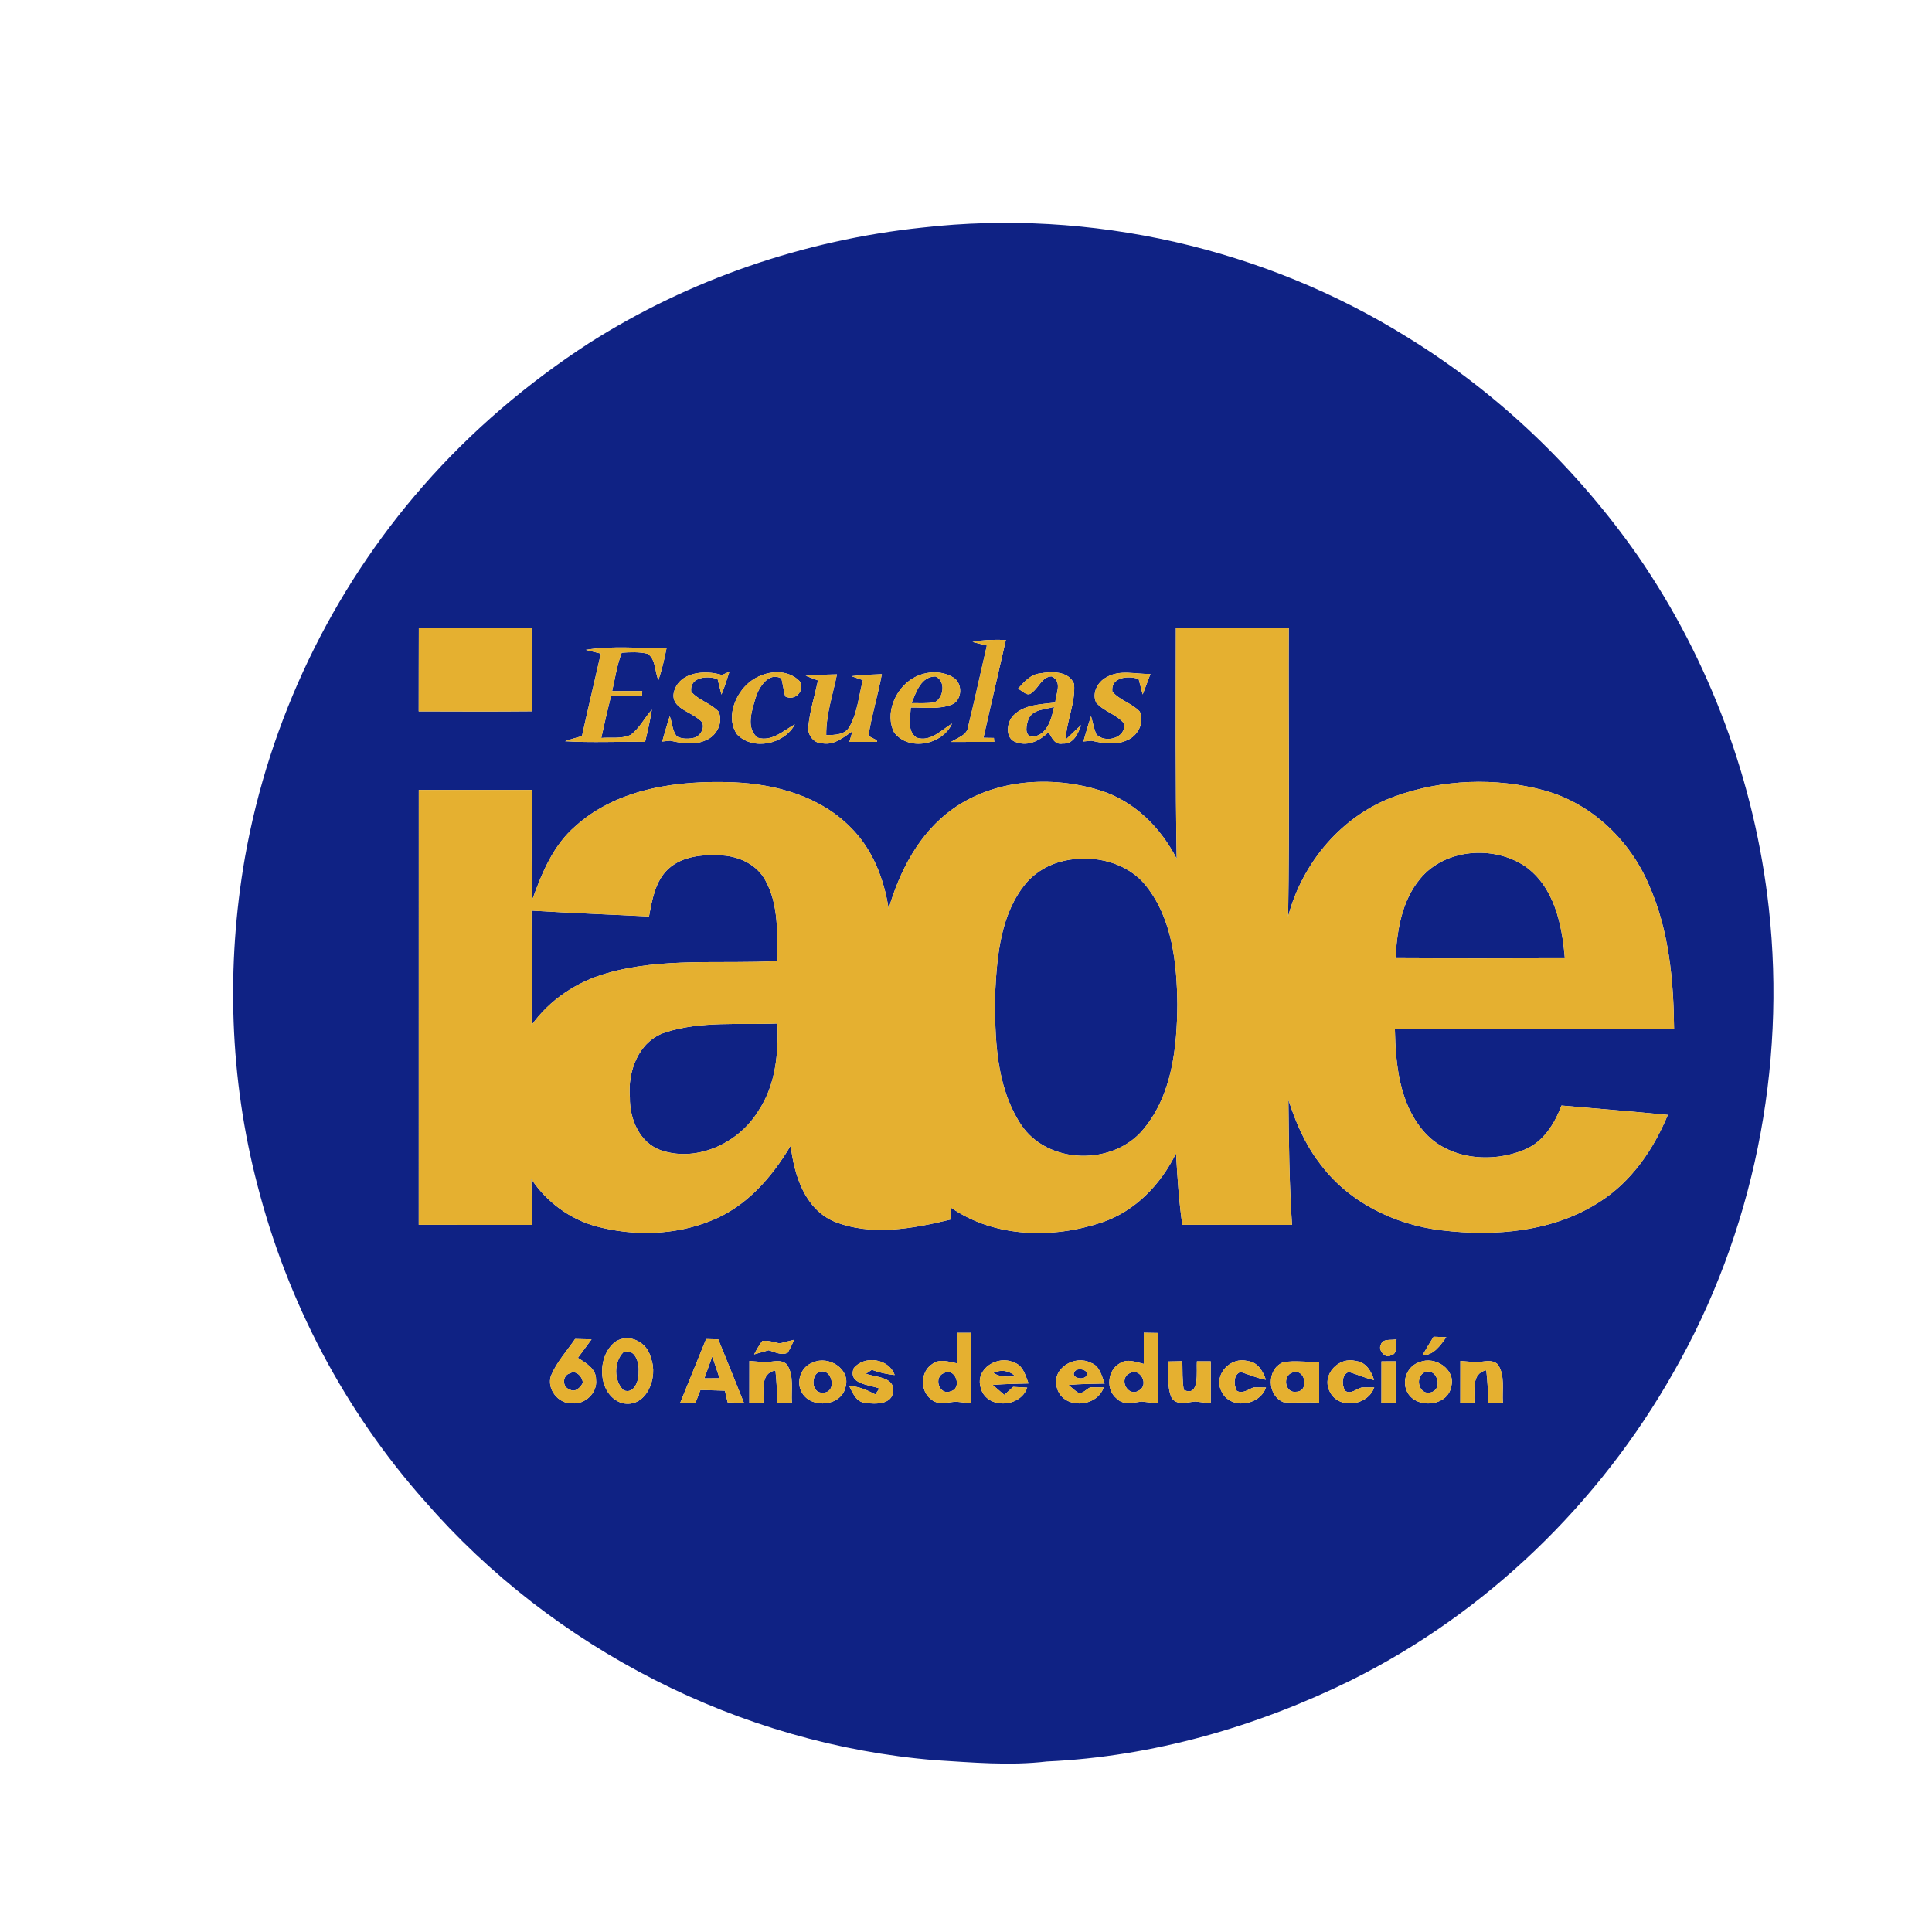 <?xml version="1.0" encoding="UTF-8" ?>
<!DOCTYPE svg PUBLIC "-//W3C//DTD SVG 1.1//EN" "http://www.w3.org/Graphics/SVG/1.1/DTD/svg11.dtd">
<svg width="500pt" height="500pt" viewBox="0 0 500 500" version="1.1" xmlns="http://www.w3.org/2000/svg">
<g id="#0f2284ff">
<path fill="#0f2284" opacity="1.00" d=" M 238.68 58.90 C 282.26 53.94 327.36 64.21 364.54 87.47 C 387.97 101.93 408.21 121.42 423.95 143.96 C 442.50 170.92 454.20 202.52 457.77 235.04 C 462.33 276.34 453.78 319.02 433.12 355.12 C 413.95 389.06 384.76 417.35 349.83 434.77 C 325.26 446.88 298.35 454.62 270.92 455.87 C 261.29 457.01 251.61 456.12 241.98 455.53 C 191.53 451.40 143.15 426.70 109.96 388.51 C 89.26 365.26 74.40 336.94 66.65 306.80 C 59.41 279.15 58.49 250.00 63.40 221.87 C 69.67 186.47 85.76 152.87 109.46 125.83 C 121.98 111.51 136.60 99.07 152.56 88.73 C 178.42 72.29 208.22 62.11 238.68 58.90 M 108.36 184.10 C 118.12 184.13 127.87 184.17 137.63 184.08 C 137.58 176.91 137.63 169.75 137.59 162.58 C 127.86 162.60 118.12 162.60 108.39 162.58 C 108.35 169.76 108.39 176.93 108.36 184.10 M 304.53 222.25 C 300.36 214.14 293.48 207.24 284.61 204.53 C 272.08 200.66 257.35 201.65 246.47 209.44 C 237.94 215.57 232.85 225.30 229.98 235.20 C 228.77 227.37 225.75 219.58 219.98 213.98 C 212.15 206.08 200.80 202.94 189.95 202.47 C 175.66 201.90 159.90 203.89 148.87 213.86 C 143.20 218.75 140.30 225.79 137.82 232.66 C 137.36 223.25 137.72 213.83 137.61 204.42 C 127.86 204.42 118.12 204.42 108.38 204.42 C 108.37 241.94 108.39 279.46 108.37 316.99 C 118.11 317.01 127.86 316.99 137.61 317.00 C 137.62 313.04 137.65 309.08 137.50 305.12 C 141.45 311.07 147.48 315.54 154.39 317.40 C 164.06 319.97 174.67 319.70 183.99 315.93 C 193.10 312.36 199.74 304.71 204.63 296.50 C 205.55 304.09 208.22 312.82 215.86 316.12 C 225.50 320.00 236.27 317.97 246.03 315.61 C 246.05 314.84 246.09 313.30 246.10 312.53 C 257.41 320.35 272.47 320.63 285.16 316.36 C 293.80 313.46 300.40 306.52 304.36 298.49 C 304.70 304.67 305.11 310.86 305.98 316.99 C 315.44 317.01 324.90 317.00 334.37 317.00 C 333.65 306.22 333.55 295.43 333.44 284.63 C 335.28 290.32 337.65 295.91 341.28 300.71 C 348.65 310.95 360.76 316.97 373.13 318.41 C 387.01 320.08 402.04 318.79 414.03 311.01 C 422.26 305.77 427.94 297.43 431.63 288.54 C 422.47 287.64 413.28 286.92 404.11 286.11 C 402.34 290.81 399.47 295.46 394.66 297.49 C 386.06 301.15 374.63 300.13 368.33 292.66 C 362.16 285.43 361.17 275.45 360.99 266.32 C 385.07 266.34 409.16 266.33 433.25 266.33 C 433.13 253.72 431.94 240.80 426.79 229.14 C 421.89 217.50 411.91 207.91 399.61 204.55 C 387.04 201.15 373.34 201.69 361.08 206.07 C 347.37 210.97 337.05 223.21 333.37 237.17 C 333.75 212.32 333.43 187.45 333.53 162.60 C 323.79 162.58 314.06 162.61 304.32 162.58 C 304.31 182.47 304.17 202.36 304.53 222.25 M 251.69 166.15 C 252.62 166.37 254.47 166.83 255.40 167.06 C 253.78 174.01 252.29 180.99 250.59 187.92 C 250.36 190.30 247.82 190.89 246.14 192.01 C 249.86 192.01 253.59 192.00 257.31 192.00 L 257.22 190.98 C 256.55 190.97 255.20 190.94 254.52 190.93 C 256.41 182.48 258.41 174.06 260.32 165.62 C 257.43 165.54 254.52 165.54 251.69 166.15 M 151.61 168.19 C 152.58 168.43 154.53 168.91 155.50 169.15 C 153.89 176.27 152.18 183.38 150.61 190.51 C 149.14 190.91 147.67 191.31 146.24 191.83 C 153.13 192.25 160.04 191.88 166.95 192.00 C 167.62 189.24 168.25 186.46 168.70 183.66 C 166.81 185.78 165.51 188.50 163.18 190.20 C 160.83 191.28 158.11 190.77 155.61 190.98 C 156.39 187.33 157.25 183.69 158.14 180.06 C 160.82 180.08 163.49 180.08 166.16 180.09 L 166.21 178.84 C 163.61 178.84 161.01 178.84 158.42 178.85 C 159.19 175.53 159.67 172.11 160.90 168.93 C 163.14 168.76 165.44 168.68 167.64 169.20 C 169.78 170.72 169.42 173.82 170.40 176.01 C 171.33 173.29 171.97 170.47 172.52 167.64 C 165.56 167.89 158.51 167.01 151.61 168.19 M 174.40 179.15 C 173.51 183.21 178.61 184.09 180.91 186.21 C 182.91 187.35 181.66 190.15 179.92 190.86 C 178.40 191.27 176.73 191.30 175.27 190.66 C 173.94 189.25 174.03 187.07 173.33 185.36 C 172.62 187.52 172.01 189.71 171.38 191.90 C 171.90 191.85 172.94 191.74 173.47 191.69 C 176.45 192.37 179.74 192.92 182.64 191.58 C 185.44 190.50 187.25 187.03 185.98 184.18 C 183.97 181.99 180.82 181.27 178.88 179.01 C 178.40 175.19 183.07 174.78 185.72 175.75 C 185.97 176.75 186.46 178.75 186.71 179.75 C 187.52 177.82 188.13 175.83 188.77 173.84 C 188.29 174.05 187.32 174.48 186.84 174.69 C 182.44 173.33 175.76 173.84 174.40 179.15 M 193.19 177.24 C 189.96 180.39 187.95 186.07 190.76 190.07 C 194.92 194.36 202.97 192.62 205.71 187.46 C 202.72 189.09 199.80 192.01 196.08 190.91 C 192.92 188.39 194.63 183.81 195.56 180.57 C 196.39 177.86 198.92 173.79 202.23 175.58 C 202.61 177.11 202.80 178.69 203.21 180.22 C 205.71 181.57 208.48 178.70 206.93 176.28 C 203.23 172.48 196.68 173.78 193.19 177.24 M 208.50 174.89 C 209.30 175.19 210.90 175.79 211.70 176.09 C 210.86 180.06 209.60 183.96 209.20 188.01 C 208.89 190.22 210.67 192.46 212.97 192.40 C 215.95 192.86 218.36 190.78 220.63 189.22 C 220.43 189.91 220.02 191.31 219.82 192.00 C 222.20 192.00 224.58 192.00 226.96 192.00 L 226.89 191.56 C 226.35 191.28 225.28 190.73 224.74 190.46 C 225.59 185.07 227.22 179.84 228.22 174.47 C 225.60 174.57 222.98 174.66 220.38 175.00 C 221.12 175.26 222.58 175.77 223.32 176.03 C 222.27 180.01 221.93 184.29 219.93 187.95 C 218.76 190.22 216.05 190.22 213.83 190.24 C 213.76 184.86 215.57 179.74 216.60 174.52 C 213.89 174.58 211.19 174.64 208.50 174.89 M 235.85 175.79 C 231.57 178.59 229.01 184.77 231.39 189.54 C 235.16 194.54 243.92 192.76 246.39 187.25 C 243.57 188.94 240.85 192.08 237.20 190.90 C 234.65 189.13 235.60 185.71 235.71 183.11 C 239.23 183.03 242.97 183.66 246.34 182.33 C 249.12 181.18 249.19 176.70 246.62 175.28 C 243.33 173.31 238.99 173.73 235.85 175.79 M 263.44 178.25 C 264.59 178.68 265.87 180.53 267.08 179.22 C 268.87 177.95 269.71 175.04 272.20 175.06 C 275.01 176.45 273.27 179.50 273.09 181.82 C 269.35 182.29 264.98 182.30 262.19 185.23 C 260.42 187.13 260.07 191.34 263.13 192.13 C 266.19 193.21 269.23 191.57 271.37 189.47 C 272.22 190.88 272.94 192.84 275.00 192.44 C 277.86 192.62 278.99 189.83 279.81 187.64 C 278.43 188.85 277.14 190.17 275.79 191.42 C 276.01 186.53 278.37 181.91 277.97 177.00 C 276.59 173.62 272.16 173.73 269.15 174.28 C 266.66 174.55 265.01 176.53 263.44 178.25 M 286.34 175.29 C 284.08 176.45 282.51 179.41 283.70 181.85 C 285.68 184.15 288.97 184.84 290.89 187.23 C 291.60 191.04 285.89 192.47 283.71 190.03 C 283.09 188.52 282.81 186.89 282.36 185.34 C 281.64 187.50 281.02 189.70 280.38 191.89 C 280.91 191.84 281.96 191.74 282.49 191.70 C 285.47 192.37 288.74 192.92 291.63 191.59 C 294.44 190.50 296.26 187.02 294.97 184.16 C 292.95 181.98 289.79 181.27 287.87 178.98 C 287.41 175.19 292.04 174.80 294.68 175.72 C 294.94 176.72 295.46 178.72 295.72 179.72 C 296.42 177.96 297.06 176.18 297.73 174.41 C 293.93 174.54 289.82 173.20 286.34 175.29 M 247.71 344.93 C 247.71 347.58 247.72 350.22 247.79 352.87 C 245.64 352.47 243.17 351.50 241.22 353.05 C 238.21 355.02 238.07 359.90 240.91 362.09 C 242.69 363.76 245.25 362.89 247.41 362.75 C 248.73 362.90 250.06 363.04 251.39 363.18 C 251.41 357.10 251.40 351.01 251.40 344.93 C 250.48 344.93 248.63 344.93 247.71 344.93 M 296.00 344.91 C 296.00 347.60 296.00 350.29 296.00 352.98 C 293.99 352.53 291.73 351.53 289.81 352.83 C 286.59 354.61 286.11 359.62 288.99 361.94 C 290.71 363.74 293.32 362.98 295.48 362.71 C 296.87 362.90 298.27 363.04 299.68 363.17 C 299.68 357.11 299.67 351.04 299.69 344.97 C 298.45 344.95 297.22 344.93 296.00 344.91 M 357.34 348.08 C 356.57 349.39 358.60 351.70 359.87 350.80 C 361.91 350.43 361.07 348.01 361.42 346.59 C 360.07 346.98 357.84 346.27 357.34 348.08 M 371.02 345.95 C 370.02 347.54 369.04 349.13 368.12 350.77 C 371.11 350.73 372.72 348.22 374.30 346.07 C 373.48 346.04 371.84 345.98 371.02 345.95 M 142.60 356.03 C 141.42 359.43 144.44 363.31 148.01 363.18 C 151.39 363.55 154.70 360.45 154.25 357.01 C 154.29 354.18 151.60 352.74 149.56 351.41 C 150.75 349.83 151.92 348.23 153.09 346.63 C 152.02 346.61 149.90 346.56 148.84 346.53 C 146.70 349.65 144.06 352.50 142.60 356.03 M 159.35 347.19 C 154.25 350.90 154.59 361.07 161.00 363.13 C 167.33 364.60 170.46 356.35 168.43 351.45 C 167.65 347.50 162.92 344.92 159.35 347.19 M 176.06 363.00 C 177.05 363.00 179.02 363.00 180.01 363.00 C 180.43 361.91 180.85 360.83 181.27 359.74 C 183.38 359.78 185.49 359.83 187.60 359.91 C 187.78 360.67 188.14 362.19 188.32 362.95 C 189.72 362.99 191.13 363.02 192.53 363.06 C 190.35 357.57 188.11 352.11 185.89 346.63 C 185.10 346.61 183.53 346.57 182.74 346.55 C 180.50 352.03 178.29 357.51 176.06 363.00 M 197.28 347.04 C 196.48 348.14 195.78 349.30 195.17 350.52 C 196.41 350.17 197.66 349.82 198.90 349.45 C 200.51 349.87 202.20 350.91 203.87 350.08 C 204.49 348.99 205.05 347.88 205.54 346.73 C 204.29 347.03 203.04 347.35 201.80 347.69 C 200.31 347.38 198.82 346.83 197.28 347.04 M 210.46 352.60 C 207.26 353.59 205.86 357.70 207.60 360.51 C 210.12 364.71 217.88 363.91 218.85 358.86 C 220.12 354.27 214.40 350.75 210.46 352.60 M 220.96 354.07 C 219.36 358.28 224.94 358.30 227.58 359.34 C 227.32 359.73 226.79 360.49 226.53 360.87 C 224.42 359.77 222.23 358.75 219.79 358.72 C 220.70 360.53 221.63 362.95 224.03 363.07 C 226.54 363.47 231.00 363.49 231.12 360.03 C 231.52 356.31 226.59 356.46 224.10 355.53 C 224.61 355.19 225.12 354.85 225.63 354.51 C 227.53 355.24 229.51 355.65 231.54 355.86 C 230.06 351.56 223.70 350.69 220.96 354.07 M 253.78 359.02 C 255.07 364.74 264.04 364.46 265.84 359.12 C 264.93 359.07 263.11 358.97 262.20 358.92 C 261.43 359.61 260.67 360.30 259.91 361.00 C 258.89 360.15 257.89 359.29 256.90 358.42 C 259.99 358.16 263.09 358.12 266.19 358.04 C 265.37 355.98 264.78 353.30 262.35 352.60 C 258.24 350.63 252.38 354.19 253.78 359.02 M 273.48 358.94 C 274.78 364.77 283.80 364.46 285.63 359.07 C 284.77 359.06 283.05 359.04 282.19 359.03 C 281.18 359.46 280.34 360.67 279.15 360.51 C 278.19 359.94 277.38 359.14 276.54 358.43 C 279.65 358.14 282.77 358.13 285.88 358.07 C 285.10 356.08 284.63 353.47 282.31 352.70 C 278.25 350.55 272.18 354.05 273.48 358.94 M 302.36 352.35 C 302.50 355.45 301.93 358.76 303.19 361.70 C 304.53 363.88 307.31 362.87 309.36 362.70 C 310.68 362.88 312.01 363.04 313.34 363.20 C 313.35 359.57 313.35 355.94 313.34 352.31 C 312.44 352.31 310.65 352.30 309.76 352.30 C 309.56 354.68 310.64 361.70 306.37 359.71 C 305.94 357.25 306.06 354.75 305.99 352.27 C 304.78 352.29 303.57 352.32 302.36 352.35 M 316.04 359.93 C 318.17 364.87 325.92 363.96 327.64 359.08 C 326.84 359.07 325.24 359.06 324.43 359.06 C 323.05 359.57 321.59 360.82 320.08 359.95 C 319.28 358.44 319.14 355.70 321.08 355.07 C 323.26 355.73 325.34 356.70 327.61 357.09 C 326.85 354.84 325.48 352.48 322.86 352.24 C 318.52 351.04 314.05 355.68 316.04 359.93 M 344.04 359.94 C 346.19 364.87 353.92 363.95 355.65 359.07 C 354.84 359.07 353.24 359.07 352.44 359.07 C 351.04 359.42 349.52 361.00 348.09 359.91 C 347.23 358.43 347.18 355.70 349.07 355.07 C 351.27 355.69 353.36 356.69 355.61 357.17 C 354.89 354.87 353.51 352.48 350.85 352.23 C 346.51 351.04 342.04 355.69 344.04 359.94 M 367.42 352.52 C 364.36 353.40 362.78 357.05 364.05 359.94 C 366.08 364.75 374.70 364.17 375.58 358.81 C 376.78 354.36 371.33 350.84 367.42 352.52 M 193.94 352.21 C 193.93 355.81 193.93 359.42 193.93 363.04 C 195.15 363.02 196.36 363.00 197.58 362.99 C 197.80 359.93 196.62 355.44 200.68 354.67 C 200.99 357.43 201.11 360.22 201.16 363.00 C 202.41 363.00 203.67 363.00 204.94 363.00 C 204.71 359.74 205.55 356.06 203.68 353.16 C 202.17 351.66 200.04 352.44 198.20 352.56 C 196.78 352.43 195.36 352.32 193.94 352.21 M 332.19 362.90 C 335.25 363.16 338.33 362.77 341.40 363.03 C 341.40 359.49 341.40 355.95 341.40 352.41 C 338.29 352.63 335.13 351.98 332.07 352.57 C 327.75 354.32 327.89 361.21 332.19 362.90 M 357.52 352.32 C 357.50 355.88 357.51 359.44 357.51 363.00 C 358.43 363.00 360.27 363.00 361.19 363.00 C 361.19 359.43 361.19 355.87 361.19 352.30 C 360.27 352.31 358.44 352.32 357.52 352.32 M 377.94 352.21 C 377.93 355.81 377.93 359.41 377.93 363.01 C 379.14 363.00 380.35 363.00 381.56 363.00 C 381.79 359.93 380.66 355.51 384.64 354.61 C 384.98 357.39 385.10 360.19 385.17 363.00 C 386.42 363.00 387.67 363.00 388.94 363.00 C 388.71 359.73 389.56 356.03 387.66 353.14 C 386.14 351.67 384.03 352.43 382.21 352.56 C 380.78 352.43 379.36 352.32 377.94 352.21 Z" />
<path fill="#0f2284" opacity="1.00" d=" M 235.90 181.97 C 237.11 179.12 238.31 175.08 242.10 175.07 C 244.81 176.18 244.28 180.54 241.90 181.75 C 239.92 182.10 237.90 181.96 235.90 181.97 Z" />
<path fill="#0f2284" opacity="1.00" d=" M 266.16 186.11 C 267.25 183.53 270.47 183.61 272.79 182.96 C 272.13 186.12 270.97 190.45 267.03 190.67 C 264.95 190.27 265.67 187.49 266.16 186.11 Z" />
<path fill="#0f2284" opacity="1.00" d=" M 172.88 224.93 C 176.64 221.45 182.17 221.07 187.03 221.39 C 191.45 221.68 195.94 223.84 198.09 227.86 C 201.60 234.21 201.11 241.72 201.21 248.72 C 186.48 249.54 171.35 247.73 156.99 251.89 C 149.27 254.08 142.28 258.72 137.58 265.28 C 137.62 255.41 137.65 245.54 137.56 235.67 C 147.69 236.29 157.82 236.67 167.96 237.18 C 168.77 232.86 169.55 228.10 172.88 224.93 Z" />
<path fill="#0f2284" opacity="1.00" d=" M 367.49 227.47 C 373.89 219.62 386.54 218.68 394.72 224.21 C 402.27 229.55 404.27 239.33 404.98 247.98 C 390.37 248.03 375.76 248.05 361.16 247.97 C 361.54 240.80 362.76 233.18 367.49 227.47 Z" />
<path fill="#0f2284" opacity="1.00" d=" M 275.51 222.74 C 283.05 221.11 291.76 223.08 296.67 229.35 C 303.45 237.94 304.58 249.42 304.70 259.99 C 304.60 271.06 303.37 283.12 296.11 292.01 C 288.35 301.81 271.00 301.54 264.12 290.88 C 257.67 280.91 257.42 268.45 257.55 256.97 C 258.02 247.15 259.01 236.36 265.58 228.51 C 268.14 225.56 271.70 223.54 275.51 222.74 Z" />
<path fill="#0f2284" opacity="1.00" d=" M 172.13 267.19 C 181.49 264.17 191.51 265.29 201.19 264.88 C 201.49 272.61 200.75 280.76 196.35 287.37 C 191.37 295.66 180.72 300.82 171.25 297.77 C 165.56 295.89 162.93 289.65 163.01 284.04 C 162.40 277.30 165.22 269.50 172.13 267.19 Z" />
<path fill="#0f2284" opacity="1.00" d=" M 161.25 350.04 C 164.30 348.69 165.51 352.72 165.27 355.03 C 165.41 357.16 164.18 360.95 161.38 359.79 C 158.83 357.37 158.86 352.55 161.25 350.04 Z" />
<path fill="#0f2284" opacity="1.00" d=" M 182.29 356.71 C 182.97 354.81 183.65 352.92 184.34 351.03 C 184.96 352.92 185.59 354.80 186.22 356.69 C 184.91 356.69 183.60 356.70 182.29 356.71 Z" />
<path fill="#0f2284" opacity="1.00" d=" M 257.08 355.31 C 259.10 354.34 261.17 354.69 262.79 356.19 C 260.85 356.30 258.78 356.46 257.08 355.31 Z" />
<path fill="#0f2284" opacity="1.00" d=" M 278.18 354.87 C 279.09 353.76 282.26 354.64 281.02 356.24 C 280.08 357.28 276.92 356.49 278.18 354.87 Z" />
<path fill="#0f2284" opacity="1.00" d=" M 147.52 355.41 C 149.06 354.47 150.79 356.33 150.83 357.88 C 150.25 359.08 148.78 360.53 147.41 359.57 C 145.42 359.02 145.53 355.88 147.52 355.41 Z" />
<path fill="#0f2284" opacity="1.00" d=" M 211.30 355.51 C 214.99 352.78 217.18 360.37 212.98 360.44 C 210.36 360.59 209.87 357.13 211.30 355.51 Z" />
<path fill="#0f2284" opacity="1.00" d=" M 244.38 355.33 C 247.19 353.79 249.18 359.28 246.05 360.06 C 243.08 361.31 241.43 356.31 244.38 355.33 Z" />
<path fill="#0f2284" opacity="1.00" d=" M 292.40 355.37 C 295.05 353.85 297.52 358.43 294.72 359.89 C 291.82 361.68 289.35 356.77 292.40 355.37 Z" />
<path fill="#0f2284" opacity="1.00" d=" M 334.40 355.24 C 337.77 353.87 339.04 360.14 335.42 360.19 C 332.59 360.63 331.82 356.13 334.40 355.24 Z" />
<path fill="#0f2284" opacity="1.00" d=" M 368.38 355.30 C 371.64 353.47 373.71 359.26 370.44 360.31 C 367.45 361.29 366.05 356.89 368.38 355.30 Z" />
</g>
<g id="#e5b030ff">
<path fill="#e5b030" opacity="1.00" d=" M 108.36 184.10 C 108.39 176.93 108.35 169.76 108.39 162.58 C 118.12 162.60 127.86 162.60 137.59 162.58 C 137.63 169.75 137.58 176.91 137.63 184.08 C 127.87 184.17 118.12 184.13 108.36 184.10 Z" />
<path fill="#e5b030" opacity="1.00" d=" M 304.53 222.25 C 304.17 202.36 304.31 182.47 304.32 162.58 C 314.06 162.61 323.79 162.58 333.53 162.60 C 333.43 187.45 333.75 212.32 333.37 237.17 C 337.05 223.21 347.37 210.97 361.08 206.07 C 373.34 201.69 387.04 201.15 399.61 204.55 C 411.91 207.91 421.89 217.50 426.79 229.14 C 431.94 240.80 433.13 253.72 433.25 266.33 C 409.16 266.33 385.07 266.34 360.99 266.32 C 361.17 275.45 362.16 285.43 368.33 292.66 C 374.63 300.13 386.06 301.15 394.66 297.49 C 399.47 295.46 402.34 290.81 404.11 286.11 C 413.28 286.92 422.47 287.64 431.63 288.54 C 427.94 297.43 422.26 305.77 414.03 311.01 C 402.04 318.79 387.01 320.08 373.13 318.41 C 360.76 316.97 348.65 310.95 341.28 300.71 C 337.65 295.91 335.28 290.32 333.44 284.63 C 333.55 295.43 333.65 306.22 334.37 317.00 C 324.90 317.00 315.44 317.01 305.98 316.99 C 305.11 310.86 304.70 304.67 304.36 298.49 C 300.40 306.52 293.80 313.46 285.16 316.36 C 272.47 320.63 257.41 320.35 246.10 312.53 C 246.09 313.30 246.05 314.84 246.03 315.61 C 236.27 317.97 225.50 320.00 215.86 316.12 C 208.22 312.82 205.55 304.09 204.63 296.50 C 199.74 304.71 193.10 312.36 183.99 315.93 C 174.67 319.70 164.06 319.97 154.39 317.40 C 147.48 315.54 141.45 311.07 137.50 305.12 C 137.65 309.08 137.62 313.04 137.61 317.00 C 127.86 316.99 118.11 317.01 108.37 316.99 C 108.39 279.46 108.37 241.94 108.38 204.42 C 118.12 204.42 127.86 204.42 137.61 204.42 C 137.72 213.83 137.36 223.25 137.82 232.66 C 140.30 225.79 143.20 218.75 148.87 213.86 C 159.90 203.89 175.66 201.90 189.95 202.47 C 200.80 202.94 212.15 206.08 219.98 213.98 C 225.75 219.58 228.77 227.37 229.98 235.20 C 232.85 225.30 237.94 215.57 246.47 209.44 C 257.35 201.65 272.08 200.66 284.61 204.53 C 293.48 207.24 300.36 214.14 304.53 222.25 M 172.88 224.93 C 169.55 228.10 168.77 232.86 167.96 237.18 C 157.82 236.67 147.69 236.29 137.56 235.67 C 137.65 245.54 137.62 255.41 137.58 265.28 C 142.28 258.72 149.27 254.08 156.99 251.89 C 171.35 247.73 186.48 249.54 201.21 248.72 C 201.11 241.72 201.60 234.21 198.09 227.86 C 195.94 223.84 191.45 221.68 187.03 221.39 C 182.17 221.07 176.64 221.45 172.88 224.93 M 367.49 227.47 C 362.76 233.18 361.54 240.80 361.16 247.97 C 375.76 248.05 390.37 248.03 404.98 247.98 C 404.27 239.33 402.27 229.55 394.72 224.21 C 386.54 218.68 373.89 219.62 367.49 227.47 M 275.51 222.74 C 271.70 223.54 268.14 225.56 265.58 228.51 C 259.01 236.36 258.02 247.15 257.55 256.97 C 257.42 268.45 257.67 280.91 264.12 290.88 C 271.00 301.54 288.35 301.81 296.11 292.01 C 303.37 283.12 304.60 271.06 304.70 259.99 C 304.58 249.42 303.45 237.94 296.67 229.35 C 291.76 223.08 283.05 221.11 275.51 222.74 M 172.13 267.19 C 165.22 269.50 162.40 277.30 163.01 284.04 C 162.93 289.65 165.56 295.89 171.25 297.77 C 180.72 300.82 191.37 295.66 196.35 287.37 C 200.75 280.76 201.49 272.61 201.19 264.88 C 191.51 265.29 181.49 264.17 172.13 267.19 Z" />
<path fill="#e5b030" opacity="1.00" d=" M 251.69 166.15 C 254.52 165.54 257.43 165.54 260.32 165.62 C 258.41 174.06 256.41 182.48 254.52 190.93 C 255.20 190.94 256.55 190.97 257.22 190.98 L 257.31 192.00 C 253.59 192.00 249.86 192.01 246.14 192.01 C 247.82 190.89 250.36 190.30 250.59 187.92 C 252.29 180.99 253.78 174.01 255.40 167.06 C 254.47 166.83 252.62 166.37 251.69 166.15 Z" />
<path fill="#e5b030" opacity="1.00" d=" M 151.61 168.19 C 158.51 167.01 165.56 167.89 172.52 167.64 C 171.97 170.47 171.33 173.29 170.40 176.01 C 169.42 173.82 169.78 170.72 167.64 169.20 C 165.44 168.68 163.14 168.76 160.90 168.93 C 159.67 172.11 159.19 175.53 158.42 178.85 C 161.01 178.84 163.61 178.84 166.21 178.84 L 166.16 180.09 C 163.49 180.08 160.82 180.08 158.14 180.06 C 157.25 183.69 156.39 187.33 155.61 190.98 C 158.11 190.77 160.83 191.28 163.18 190.20 C 165.51 188.50 166.81 185.78 168.70 183.66 C 168.25 186.46 167.62 189.24 166.95 192.00 C 160.04 191.88 153.13 192.25 146.24 191.83 C 147.67 191.31 149.14 190.91 150.61 190.51 C 152.18 183.38 153.89 176.27 155.50 169.15 C 154.53 168.91 152.58 168.43 151.61 168.19 Z" />
<path fill="#e5b030" opacity="1.00" d=" M 174.40 179.15 C 175.76 173.84 182.44 173.33 186.84 174.69 C 187.32 174.48 188.29 174.05 188.77 173.84 C 188.13 175.83 187.52 177.82 186.71 179.75 C 186.46 178.75 185.97 176.75 185.72 175.75 C 183.07 174.78 178.40 175.19 178.88 179.01 C 180.82 181.27 183.97 181.99 185.98 184.18 C 187.25 187.03 185.44 190.50 182.64 191.58 C 179.74 192.92 176.45 192.37 173.47 191.69 C 172.94 191.74 171.90 191.85 171.38 191.90 C 172.01 189.71 172.62 187.52 173.33 185.36 C 174.03 187.07 173.94 189.25 175.27 190.66 C 176.73 191.30 178.40 191.27 179.92 190.86 C 181.66 190.15 182.91 187.35 180.91 186.21 C 178.61 184.09 173.51 183.21 174.40 179.15 Z" />
<path fill="#e5b030" opacity="1.00" d=" M 193.19 177.24 C 196.68 173.78 203.23 172.48 206.93 176.28 C 208.48 178.70 205.71 181.57 203.21 180.22 C 202.80 178.69 202.61 177.11 202.23 175.58 C 198.92 173.79 196.39 177.86 195.56 180.57 C 194.63 183.81 192.92 188.39 196.08 190.91 C 199.80 192.01 202.72 189.09 205.71 187.46 C 202.97 192.62 194.92 194.36 190.76 190.07 C 187.95 186.07 189.96 180.39 193.19 177.24 Z" />
<path fill="#e5b030" opacity="1.00" d=" M 208.50 174.89 C 211.19 174.64 213.89 174.58 216.60 174.52 C 215.57 179.74 213.76 184.86 213.83 190.24 C 216.05 190.22 218.76 190.22 219.93 187.95 C 221.93 184.29 222.27 180.01 223.32 176.03 C 222.58 175.77 221.12 175.26 220.38 175.00 C 222.98 174.66 225.60 174.57 228.22 174.47 C 227.22 179.84 225.59 185.07 224.74 190.46 C 225.28 190.73 226.35 191.28 226.89 191.56 L 226.96 192.00 C 224.58 192.00 222.20 192.00 219.82 192.00 C 220.02 191.31 220.43 189.91 220.63 189.22 C 218.36 190.78 215.95 192.86 212.97 192.40 C 210.67 192.46 208.89 190.22 209.20 188.01 C 209.60 183.96 210.86 180.06 211.70 176.09 C 210.90 175.79 209.30 175.19 208.50 174.89 Z" />
<path fill="#e5b030" opacity="1.00" d=" M 235.85 175.79 C 238.99 173.73 243.33 173.31 246.62 175.28 C 249.19 176.70 249.12 181.18 246.34 182.33 C 242.97 183.66 239.23 183.03 235.71 183.11 C 235.60 185.71 234.65 189.13 237.20 190.90 C 240.85 192.08 243.57 188.94 246.39 187.25 C 243.92 192.76 235.16 194.54 231.39 189.54 C 229.01 184.77 231.57 178.59 235.85 175.79 M 235.90 181.97 C 237.90 181.96 239.92 182.10 241.90 181.75 C 244.28 180.54 244.81 176.18 242.10 175.07 C 238.31 175.08 237.11 179.12 235.90 181.97 Z" />
<path fill="#e5b030" opacity="1.00" d=" M 263.44 178.25 C 265.01 176.53 266.66 174.55 269.15 174.28 C 272.16 173.73 276.59 173.62 277.97 177.00 C 278.37 181.91 276.01 186.53 275.79 191.42 C 277.14 190.17 278.43 188.85 279.81 187.64 C 278.99 189.83 277.86 192.62 275.00 192.44 C 272.94 192.84 272.22 190.88 271.37 189.47 C 269.23 191.57 266.19 193.21 263.13 192.13 C 260.07 191.34 260.42 187.13 262.19 185.23 C 264.98 182.30 269.35 182.29 273.09 181.82 C 273.27 179.50 275.01 176.45 272.20 175.06 C 269.71 175.04 268.87 177.95 267.08 179.22 C 265.87 180.53 264.59 178.68 263.44 178.25 M 266.16 186.11 C 265.67 187.49 264.95 190.27 267.03 190.67 C 270.97 190.45 272.13 186.12 272.79 182.96 C 270.47 183.61 267.25 183.53 266.16 186.11 Z" />
<path fill="#e5b030" opacity="1.00" d=" M 286.34 175.29 C 289.82 173.20 293.93 174.54 297.73 174.41 C 297.06 176.18 296.42 177.96 295.72 179.72 C 295.46 178.72 294.94 176.72 294.68 175.72 C 292.04 174.80 287.41 175.19 287.87 178.98 C 289.79 181.27 292.95 181.98 294.97 184.16 C 296.26 187.02 294.44 190.50 291.63 191.59 C 288.74 192.92 285.47 192.37 282.49 191.70 C 281.96 191.74 280.91 191.84 280.38 191.89 C 281.02 189.70 281.64 187.50 282.36 185.34 C 282.81 186.89 283.09 188.52 283.71 190.03 C 285.89 192.47 291.60 191.04 290.89 187.23 C 288.97 184.84 285.68 184.15 283.70 181.85 C 282.51 179.41 284.08 176.45 286.34 175.29 Z" />
<path fill="#e5b030" opacity="1.00" d=" M 247.71 344.93 C 248.63 344.93 250.48 344.93 251.40 344.93 C 251.40 351.01 251.41 357.10 251.39 363.18 C 250.06 363.04 248.73 362.90 247.41 362.75 C 245.25 362.89 242.69 363.76 240.91 362.09 C 238.07 359.90 238.21 355.02 241.22 353.05 C 243.17 351.50 245.64 352.47 247.79 352.87 C 247.72 350.22 247.71 347.58 247.71 344.93 M 244.38 355.33 C 241.43 356.31 243.08 361.31 246.05 360.06 C 249.18 359.28 247.19 353.79 244.38 355.33 Z" />
<path fill="#e5b030" opacity="1.00" d=" M 296.00 344.91 C 297.22 344.93 298.45 344.95 299.69 344.97 C 299.67 351.04 299.68 357.11 299.68 363.17 C 298.27 363.04 296.87 362.90 295.48 362.71 C 293.32 362.98 290.71 363.74 288.99 361.94 C 286.11 359.62 286.59 354.61 289.81 352.83 C 291.73 351.53 293.99 352.53 296.00 352.98 C 296.00 350.29 296.00 347.60 296.00 344.91 M 292.40 355.37 C 289.35 356.77 291.82 361.68 294.72 359.89 C 297.52 358.43 295.05 353.85 292.40 355.37 Z" />
<path fill="#e5b030" opacity="1.00" d=" M 357.34 348.08 C 357.84 346.27 360.07 346.98 361.42 346.59 C 361.07 348.01 361.91 350.43 359.87 350.80 C 358.60 351.70 356.57 349.39 357.34 348.08 Z" />
<path fill="#e5b030" opacity="1.00" d=" M 371.02 345.95 C 371.84 345.98 373.48 346.04 374.30 346.07 C 372.72 348.22 371.11 350.73 368.12 350.77 C 369.04 349.13 370.02 347.54 371.02 345.95 Z" />
<path fill="#e5b030" opacity="1.00" d=" M 142.60 356.03 C 144.06 352.50 146.70 349.65 148.84 346.53 C 149.90 346.56 152.02 346.61 153.09 346.63 C 151.92 348.23 150.75 349.83 149.56 351.41 C 151.60 352.74 154.29 354.18 154.25 357.01 C 154.70 360.45 151.39 363.55 148.01 363.18 C 144.44 363.31 141.42 359.43 142.60 356.03 M 147.52 355.41 C 145.53 355.88 145.42 359.02 147.41 359.57 C 148.78 360.53 150.25 359.08 150.83 357.88 C 150.79 356.33 149.06 354.47 147.52 355.41 Z" />
<path fill="#e5b030" opacity="1.00" d=" M 159.35 347.19 C 162.92 344.92 167.65 347.50 168.43 351.45 C 170.46 356.35 167.33 364.60 161.00 363.13 C 154.59 361.07 154.25 350.90 159.35 347.19 M 161.25 350.04 C 158.86 352.55 158.83 357.37 161.38 359.79 C 164.18 360.95 165.41 357.16 165.27 355.03 C 165.51 352.72 164.30 348.69 161.25 350.04 Z" />
<path fill="#e5b030" opacity="1.00" d=" M 176.06 363.00 C 178.29 357.51 180.50 352.03 182.74 346.55 C 183.53 346.57 185.10 346.61 185.89 346.63 C 188.11 352.11 190.35 357.57 192.53 363.06 C 191.13 363.02 189.72 362.99 188.32 362.95 C 188.14 362.19 187.78 360.67 187.60 359.91 C 185.49 359.83 183.38 359.78 181.27 359.74 C 180.85 360.83 180.43 361.91 180.01 363.00 C 179.02 363.00 177.05 363.00 176.06 363.00 M 182.29 356.71 C 183.60 356.70 184.91 356.69 186.22 356.69 C 185.59 354.80 184.96 352.92 184.34 351.03 C 183.65 352.92 182.97 354.81 182.29 356.71 Z" />
<path fill="#e5b030" opacity="1.00" d=" M 197.28 347.04 C 198.82 346.83 200.31 347.38 201.80 347.69 C 203.04 347.35 204.29 347.03 205.54 346.73 C 205.05 347.88 204.49 348.99 203.87 350.08 C 202.20 350.91 200.51 349.87 198.90 349.45 C 197.66 349.82 196.41 350.17 195.17 350.52 C 195.78 349.30 196.48 348.14 197.28 347.04 Z" />
<path fill="#e5b030" opacity="1.00" d=" M 210.46 352.60 C 214.40 350.75 220.12 354.27 218.85 358.86 C 217.88 363.91 210.12 364.71 207.60 360.51 C 205.86 357.70 207.26 353.59 210.46 352.60 M 211.30 355.51 C 209.87 357.13 210.36 360.59 212.98 360.44 C 217.18 360.37 214.99 352.78 211.30 355.51 Z" />
<path fill="#e5b030" opacity="1.00" d=" M 220.96 354.07 C 223.70 350.69 230.06 351.56 231.54 355.86 C 229.51 355.65 227.53 355.24 225.63 354.51 C 225.12 354.85 224.61 355.19 224.10 355.53 C 226.59 356.46 231.52 356.31 231.12 360.03 C 231.00 363.49 226.54 363.47 224.03 363.07 C 221.63 362.95 220.70 360.53 219.79 358.72 C 222.23 358.75 224.42 359.77 226.53 360.87 C 226.79 360.49 227.32 359.73 227.58 359.34 C 224.94 358.30 219.36 358.28 220.96 354.07 Z" />
<path fill="#e5b030" opacity="1.00" d=" M 253.78 359.02 C 252.38 354.19 258.24 350.63 262.35 352.60 C 264.78 353.30 265.37 355.98 266.19 358.04 C 263.09 358.12 259.99 358.16 256.90 358.42 C 257.89 359.29 258.89 360.15 259.91 361.00 C 260.67 360.30 261.43 359.61 262.20 358.92 C 263.11 358.97 264.93 359.07 265.84 359.12 C 264.04 364.46 255.07 364.74 253.78 359.02 M 257.08 355.31 C 258.78 356.46 260.85 356.30 262.79 356.19 C 261.17 354.69 259.10 354.34 257.08 355.31 Z" />
<path fill="#e5b030" opacity="1.00" d=" M 273.48 358.94 C 272.18 354.05 278.25 350.55 282.31 352.70 C 284.63 353.47 285.10 356.08 285.88 358.07 C 282.77 358.13 279.65 358.14 276.54 358.43 C 277.38 359.14 278.19 359.94 279.15 360.51 C 280.34 360.67 281.18 359.46 282.19 359.03 C 283.05 359.04 284.77 359.06 285.63 359.07 C 283.80 364.46 274.78 364.77 273.48 358.94 M 278.18 354.87 C 276.92 356.49 280.08 357.28 281.02 356.24 C 282.26 354.64 279.09 353.76 278.18 354.87 Z" />
<path fill="#e5b030" opacity="1.00" d=" M 302.36 352.35 C 303.57 352.32 304.78 352.29 305.99 352.27 C 306.06 354.75 305.94 357.25 306.37 359.71 C 310.64 361.70 309.56 354.68 309.76 352.30 C 310.65 352.30 312.44 352.31 313.34 352.31 C 313.35 355.94 313.35 359.57 313.34 363.20 C 312.01 363.04 310.68 362.88 309.36 362.70 C 307.31 362.87 304.53 363.88 303.19 361.70 C 301.93 358.76 302.50 355.45 302.36 352.35 Z" />
<path fill="#e5b030" opacity="1.00" d=" M 316.04 359.93 C 314.05 355.68 318.52 351.04 322.86 352.24 C 325.48 352.48 326.85 354.84 327.61 357.09 C 325.34 356.70 323.26 355.73 321.08 355.07 C 319.14 355.70 319.28 358.44 320.08 359.95 C 321.59 360.82 323.05 359.57 324.43 359.06 C 325.24 359.06 326.84 359.07 327.64 359.08 C 325.92 363.96 318.17 364.87 316.04 359.93 Z" />
<path fill="#e5b030" opacity="1.00" d=" M 344.04 359.94 C 342.04 355.69 346.51 351.04 350.85 352.23 C 353.51 352.48 354.89 354.87 355.61 357.17 C 353.36 356.69 351.27 355.69 349.07 355.07 C 347.18 355.70 347.23 358.43 348.09 359.91 C 349.52 361.00 351.04 359.42 352.44 359.07 C 353.24 359.07 354.84 359.07 355.65 359.07 C 353.92 363.95 346.19 364.87 344.04 359.94 Z" />
<path fill="#e5b030" opacity="1.00" d=" M 367.42 352.52 C 371.33 350.84 376.78 354.36 375.58 358.81 C 374.70 364.17 366.08 364.75 364.05 359.94 C 362.78 357.05 364.36 353.40 367.42 352.52 M 368.38 355.30 C 366.05 356.89 367.45 361.29 370.44 360.31 C 373.71 359.26 371.64 353.47 368.38 355.30 Z" />
<path fill="#e5b030" opacity="1.00" d=" M 193.94 352.21 C 195.36 352.32 196.78 352.43 198.20 352.56 C 200.04 352.44 202.17 351.66 203.68 353.16 C 205.55 356.06 204.71 359.74 204.94 363.00 C 203.67 363.00 202.41 363.00 201.16 363.00 C 201.11 360.22 200.99 357.43 200.68 354.67 C 196.62 355.44 197.80 359.93 197.58 362.99 C 196.36 363.00 195.15 363.02 193.93 363.04 C 193.93 359.42 193.93 355.81 193.94 352.21 Z" />
<path fill="#e5b030" opacity="1.00" d=" M 332.19 362.90 C 327.89 361.21 327.75 354.32 332.07 352.57 C 335.13 351.98 338.29 352.63 341.40 352.41 C 341.40 355.95 341.40 359.49 341.40 363.03 C 338.33 362.77 335.25 363.16 332.19 362.90 M 334.40 355.24 C 331.82 356.13 332.59 360.63 335.42 360.19 C 339.04 360.14 337.77 353.87 334.40 355.24 Z" />
<path fill="#e5b030" opacity="1.00" d=" M 357.52 352.32 C 358.44 352.32 360.27 352.31 361.19 352.30 C 361.19 355.87 361.19 359.43 361.19 363.00 C 360.27 363.00 358.43 363.00 357.51 363.00 C 357.51 359.44 357.50 355.88 357.52 352.32 Z" />
<path fill="#e5b030" opacity="1.00" d=" M 377.94 352.21 C 379.36 352.32 380.78 352.43 382.21 352.56 C 384.03 352.43 386.14 351.67 387.66 353.14 C 389.56 356.03 388.71 359.73 388.94 363.00 C 387.67 363.00 386.42 363.00 385.17 363.00 C 385.10 360.19 384.98 357.39 384.64 354.61 C 380.66 355.51 381.79 359.93 381.56 363.00 C 380.35 363.00 379.14 363.00 377.93 363.01 C 377.93 359.41 377.93 355.81 377.94 352.21 Z" />
</g>
</svg>
